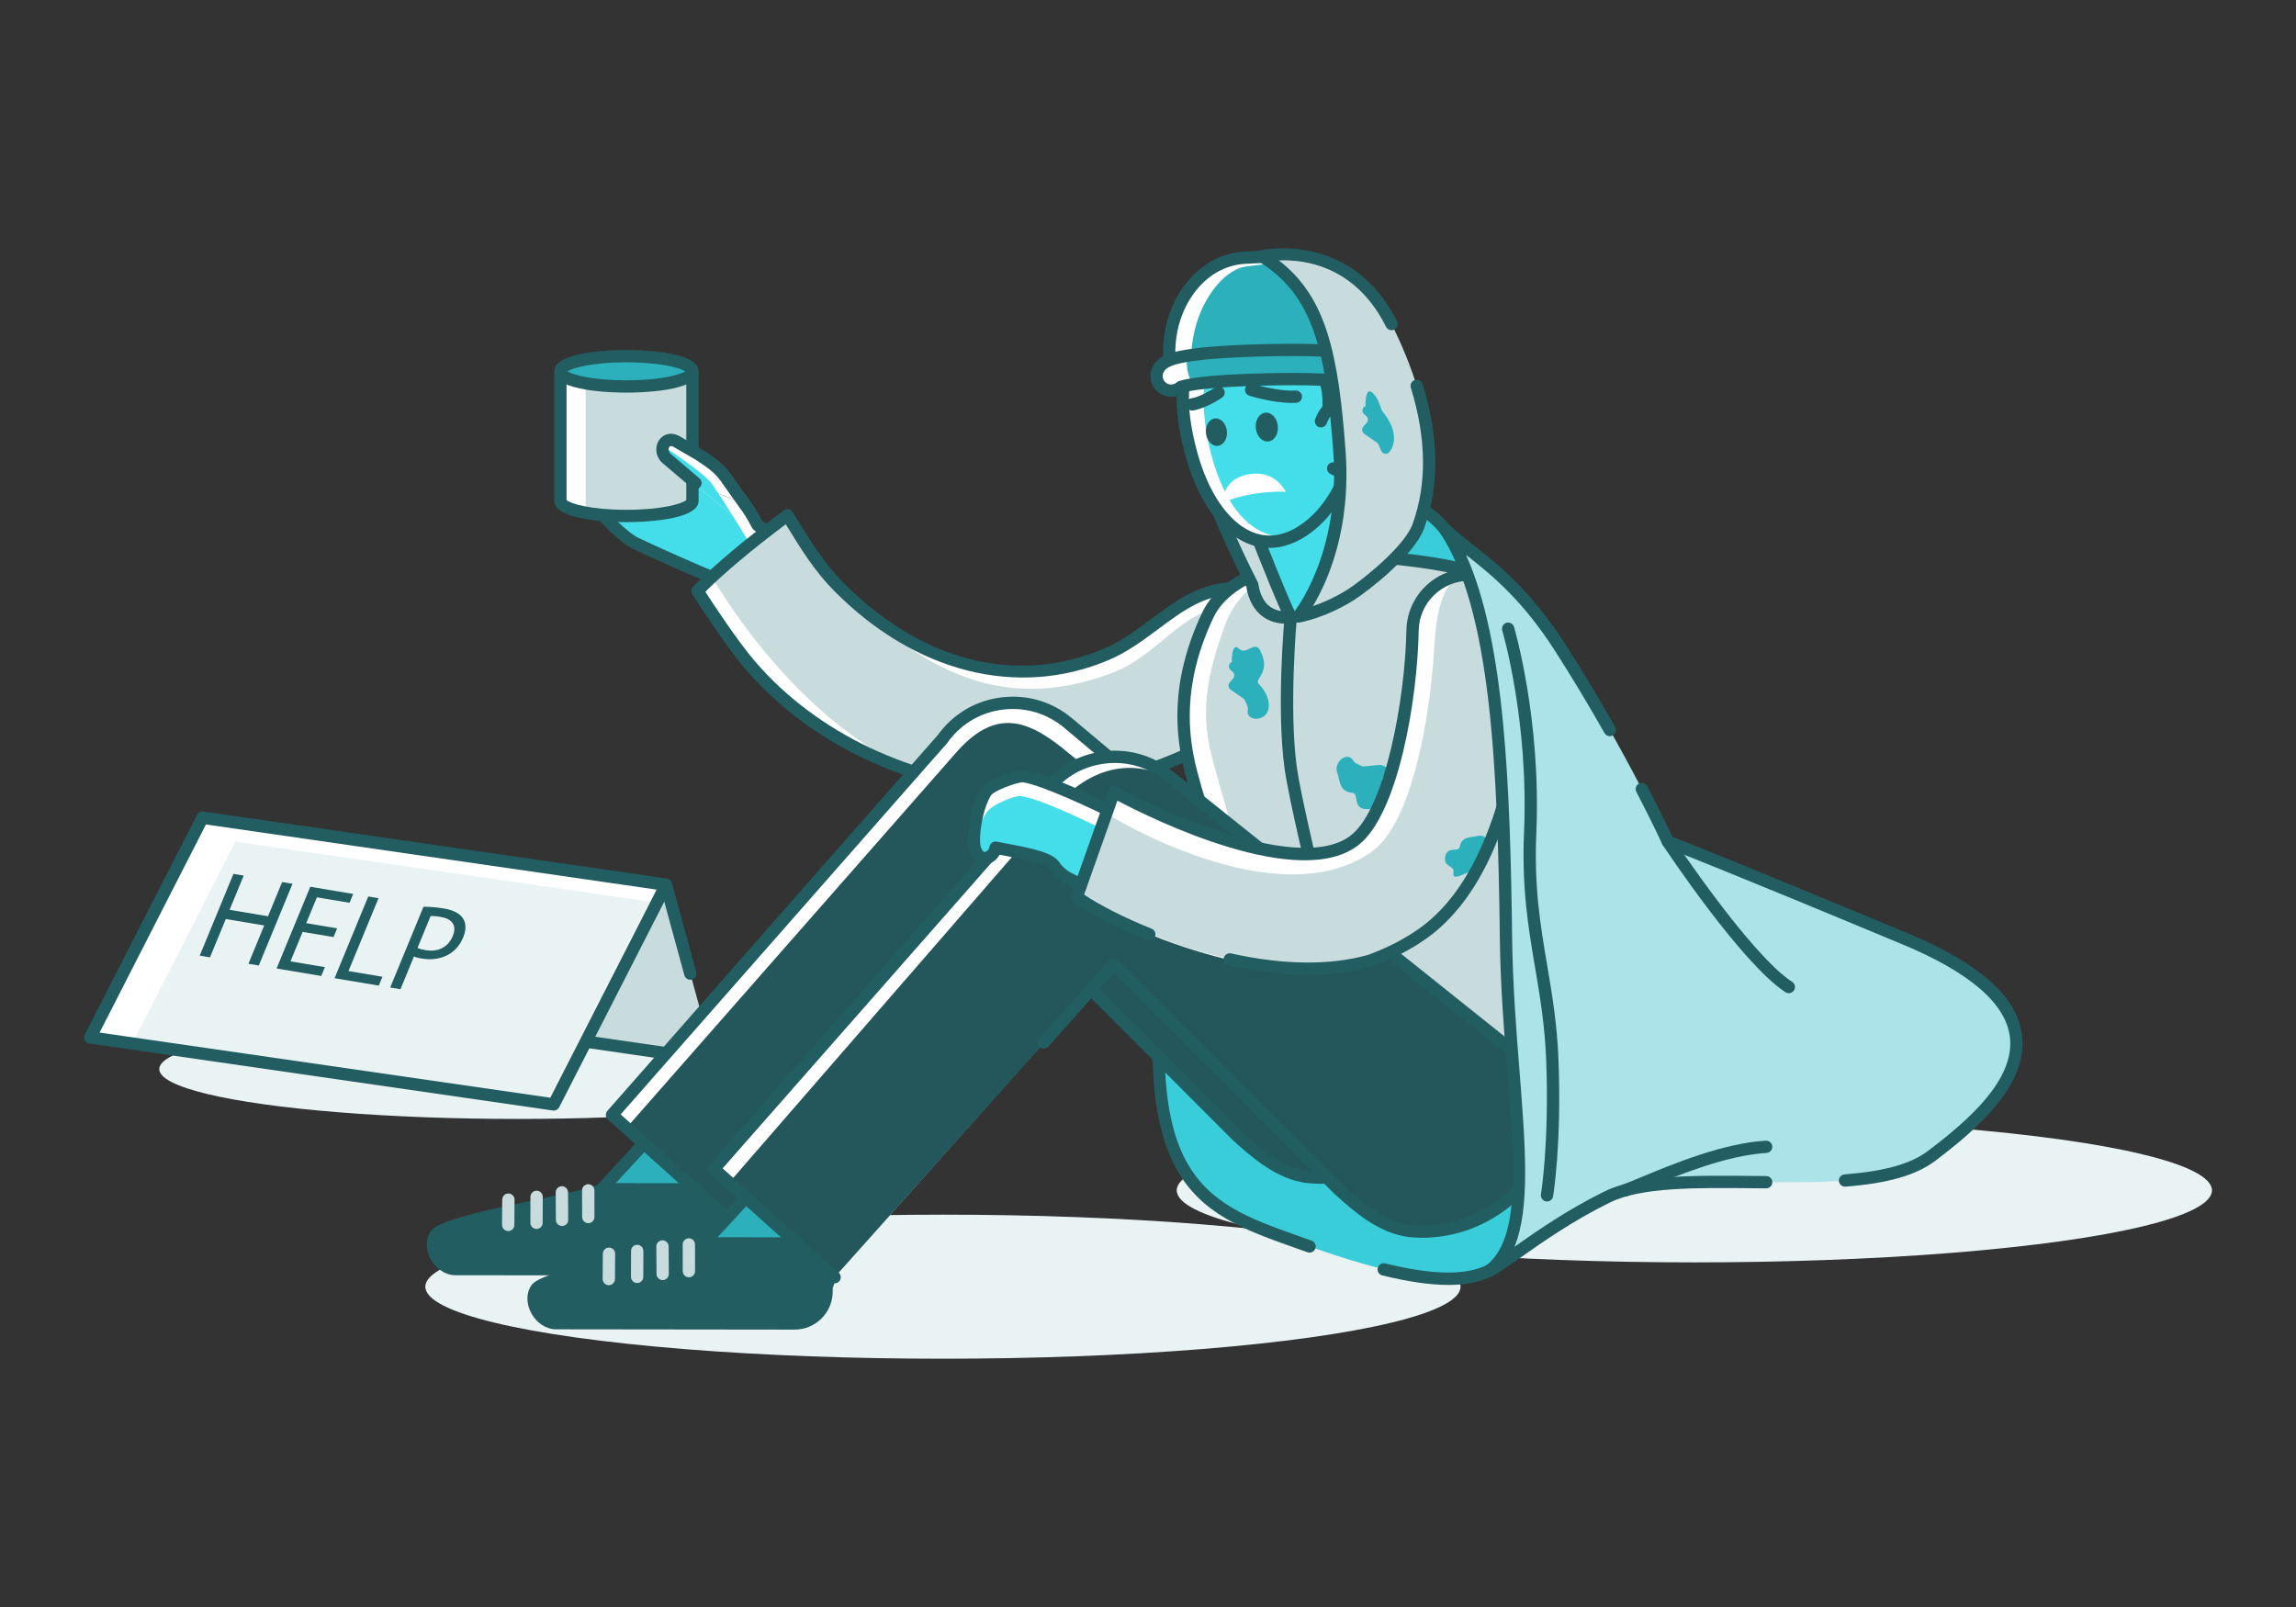 <svg xmlns="http://www.w3.org/2000/svg" enable-background="new 0 0 1000 700" viewBox="0 0 1000 700" id="Poormanonthestreet"><rect x="0" y="0" width="1000" height="700" fill="#333333" stroke="none"/><g fill="#000000" class="color000000 svgShape"><ellipse cx="410.693" cy="560.478" fill="#eaf3f4" rx="225.439" ry="31.372" class="coloreaf2f4 svgShape"></ellipse><ellipse cx="737.954" cy="518.515" fill="#eaf3f4" rx="225.439" ry="31.372" class="coloreaf2f4 svgShape"></ellipse><ellipse cx="225.4" cy="465.689" fill="#eaf3f4" rx="156.031" ry="21.713" class="coloreaf2f4 svgShape"></ellipse><g fill="#000000" class="color000000 svgShape"><polygon fill="#c8dcde" points="310.971 461.789 109.082 432.6 88.183 356.206 290.073 385.396" class="colorc8d4de svgShape"></polygon><g fill="#000000" class="color000000 svgShape"><path fill="#225d62" d="M310.975,464.471c-0.127,0-0.257-0.01-0.387-0.029l-201.892-29.189
				c-1.054-0.153-1.921-0.916-2.201-1.947l-20.897-76.396c-0.239-0.869-0.021-1.804,0.576-2.481c0.6-0.675,1.482-1.007,2.393-0.877
				l201.889,29.189c1.054,0.153,1.921,0.916,2.201,1.947l10.586,38.701c0.389,1.427-0.452,2.902-1.879,3.291
				c-1.407,0.387-2.896-0.449-3.291-1.879l-10.122-37.007L91.848,359.442l19.353,70.759l200.155,28.938
				c1.464,0.213,2.481,1.57,2.268,3.036C313.433,463.508,312.286,464.471,310.975,464.471z" class="color262262 svgShape"></path></g><polygon fill="#ffffff" points="241.176 481.082 39.286 451.892 88.183 356.206 290.073 385.396" class="colorffffff svgShape"></polygon><polygon fill="#eaf3f4" points="239.197 478.181 58.866 452.108 102.541 366.64 282.872 392.712" class="coloreaf2f4 svgShape"></polygon><g fill="#000000" class="color000000 svgShape"><path fill="#225d62" d="M241.177,483.762c-0.127,0-0.254-0.01-0.384-0.029l-201.89-29.189
				c-0.855-0.125-1.599-0.654-1.996-1.422c-0.397-0.768-0.4-1.679-0.007-2.45l48.898-95.686c0.519-1.023,1.622-1.594,2.769-1.433
				l201.889,29.189c0.856,0.125,1.599,0.654,1.996,1.422c0.397,0.768,0.4,1.679,0.005,2.45l-48.896,95.686
				C243.1,483.207,242.174,483.762,241.177,483.762z M43.377,449.776l196.287,28.377l46.318-90.644L89.697,359.133L43.377,449.776z" class="color262262 svgShape"></path></g><g fill="#000000" class="color000000 svgShape"><path fill="#225d62" d="M106.14 381.406l-6.143 14.897 16.742 2.803 6.14-14.894 4.516.755-14.679 35.602-4.516-.755 6.883-16.693-16.742-2.803-6.883 16.691-4.469-.747 14.682-35.602L106.14 381.406zM145.267 408.179l-13.457-2.255-5.292 12.836 14.993 2.512-1.591 3.854-19.46-3.26 14.679-35.603 18.691 3.133-1.588 3.854-14.225-2.383-4.64 11.253 13.457 2.253L145.267 408.179zM160.398 390.495l4.464.747-13.088 31.748 14.791 2.479-1.591 3.854-19.257-3.226L160.398 390.495zM184.451 394.974c2.31-.005 5.263.151 8.86.753 4.417.74 7.218 2.336 8.487 4.583 1.202 2.009 1.266 4.786-.042 7.957-1.329 3.221-3.296 5.601-5.808 7.158-3.426 2.193-7.825 2.868-12.188 2.136-1.337-.223-2.549-.483-3.467-.919l-5.881 14.261-4.466-.747L184.451 394.974zM181.84 412.892c.867.426 2.055.74 3.545.991 5.39.903 9.79-1.243 11.816-6.156 1.939-4.7-.361-7.513-5.292-8.339-1.952-.327-3.506-.418-4.363-.337L181.84 412.892z" class="color262262 svgShape"></path></g></g><g fill="#000000" class="color000000 svgShape"><g fill="#000000" class="color000000 svgShape"><path fill="#39cdd9" d="M655.924,408.998c1.331,104.206,46.544,180.804-85.56,133.954
				c-46.548-16.508-80.847-23.524-58.838-154.432c17.28-102.782,37.51-172.518,86.899-172.518c7.951,0,15.142,2.128,21.51,6.121
				C653.124,242.934,654.807,321.558,655.924,408.998z" class="colord9ab39 svgShape"></path><g fill="#000000" class="color000000 svgShape"><path fill="#225d62" d="M630.883,559.714c-8.03,0-17.581-1.394-28.86-4.165c-1.435-0.353-2.315-1.806-1.962-3.244
					c0.353-1.435,1.809-2.307,3.244-1.962c24.199,5.951,40.079,5.232,48.558-2.188c13.065-11.438,10.007-39.516,6.135-75.067
					c-2.092-19.208-4.461-40.98-4.755-64.055c-1.03-80.714-2.097-164.177-34.733-184.638c-6.045-3.792-12.803-5.712-20.088-5.712
					c-46.324,0-66.583,65.155-84.257,170.281c-20.825,123.866,8.149,134.123,52.005,149.653l5.095,1.811
					c1.394,0.498,2.118,2.035,1.619,3.426c-0.498,1.396-2.035,2.115-3.426,1.62l-5.079-1.806
					c-44.743-15.842-77.07-27.29-55.498-155.591c18.136-107.887,39.443-174.755,89.541-174.755c8.31,0,16.026,2.198,22.935,6.532
					c35.112,22.013,36.147,103.179,37.243,189.112c0.293,22.818,2.647,44.452,4.726,63.541c4.041,37.1,7.231,66.406-7.934,79.681
					C649.65,557.214,641.635,559.711,630.883,559.714z" class="color262262 svgShape"></path></g></g><g fill="#000000" class="color000000 svgShape"><g fill="#000000" class="color000000 svgShape"><path fill="#ffffff" d="M329.942,228.707c-0.02-0.022-1.725-3.665-1.741-3.69c-1.545-2.303-3.049-4.335-4.012-5.64
					l-24.356-9.483c-15.691-3.341-30.385-15.764-30.385-15.764c-2.225-1.083-11.32-0.679-13.031,8.307
					c-1.156,6.071,0.362,13.793,4.286,19.89c1.577,2.451,10.46,11.188,13.079,12.467c8.865,4.331,37.316,16.806,37.366,16.851
					c8.499,7.699,21.471,16.966,21.471,16.966l14.218-29.756L329.942,228.707z" class="colorffffff svgShape"></path><path fill="#44ddea" d="M344.4,246.274c-6.73-3.562-13.125-7.524-19.133-11.597c-1.721-2.889-3.904-6.433-6.092-9.922
					l-14.946-12.58c0.101,1.636-4.871,3.575-6.338,2.844l-17.334-4.16l-14.381-9.941c-2.225-1.083-8.626-5.383-9.758,1.52
					c-1.259,7.682,0.708,16.396,4.286,19.89c10.414,10.172,23.794,18.236,50.786,29.891c5.596,4.663,12.74,10.653,21.129,16.393
					C331.771,269.81,344.4,246.274,344.4,246.274z" class="colorea5444 svgShape"></path><g fill="#000000" class="color000000 svgShape"><path fill="#225d62" d="M346.835,241.537c-0.434,0-0.872-0.106-1.28-0.327c-1.565-0.854-2.876-1.523-4.09-2.144
						c-3.758-1.921-6.727-3.439-13.125-8.212c-0.327-0.244-0.592-0.558-0.779-0.919c-2.253-4.355-3.958-6.841-5.331-8.7
						c-0.877-1.189-0.625-2.868,0.566-3.748c1.189-0.875,2.868-0.628,3.748,0.566c1.435,1.944,3.205,4.516,5.489,8.868
						c5.692,4.212,8.3,5.546,11.871,7.371c1.251,0.641,2.603,1.331,4.215,2.209c1.3,0.708,1.78,2.336,1.072,3.636
						C348.703,241.031,347.784,241.537,346.835,241.537z" class="color262262 svgShape"></path></g><g fill="#000000" class="color000000 svgShape"><path fill="#225d62" d="M310.033,254.129c-0.343,0-0.688-0.065-1.025-0.205c-7.581-3.135-27.105-11.78-33.303-14.819
						c-6.07-2.977-13.924-11.489-17.017-15.009c-6.647-7.568-6.112-15.818-4.902-22.161c1.041-5.471,4.311-8.147,6.87-9.429
						c3.711-1.858,7.905-1.788,9.969-0.784c0.112,0.054,0.223,0.119,0.327,0.189l13.781,9.333l19.057,6.636
						c1.399,0.485,2.139,2.014,1.651,3.41c-0.485,1.401-2.024,2.136-3.41,1.651l-19.39-6.75c-0.221-0.075-0.431-0.182-0.623-0.311
						l-13.843-9.374c-0.737-0.221-3.143-0.278-5.331,0.903c-2.027,1.093-3.304,2.954-3.794,5.528
						c-1.093,5.741-1.404,11.848,3.667,17.622c2.248,2.556,10,11.111,15.351,13.734c6.125,3.005,25.468,11.567,32.992,14.679
						c1.368,0.566,2.017,2.133,1.451,3.501C312.083,253.504,311.084,254.129,310.033,254.129z" class="color262262 svgShape"></path></g><g fill="#000000" class="color000000 svgShape"><path fill="#c8dcde" d="M244.067,162.543v55.602c0,3.65,12.876,6.609,28.76,6.609c15.884,0,28.76-2.959,28.76-6.609
						v-55.602H244.067z" class="colorc8d4de svgShape"></path><path fill="#ffffff" d="M255.083,162.543h-11.015v55.603c0,2.11,4.317,3.984,11.015,5.194V162.543z" class="colorffffff svgShape"></path><g fill="#000000" class="color000000 svgShape"><path fill="#225d62" d="M272.827,227.434c-5.25,0-31.44-0.449-31.44-9.289v-55.602c0-1.479,1.202-2.681,2.681-2.681
							h57.52c1.479,0,2.681,1.202,2.681,2.681v55.602C304.269,226.985,278.077,227.434,272.827,227.434z M246.749,217.805
							c1.492,1.523,10.462,4.267,26.078,4.267c15.618,0,24.588-2.743,26.08-4.267v-52.581h-52.158V217.805z" class="color262262 svgShape"></path></g><ellipse cx="272.827" cy="161.746" fill="#2cb1bc" rx="28.76" ry="6.609" class="color7c8b99 svgShape"></ellipse><g fill="#000000" class="color000000 svgShape"><path fill="#225d62" d="M272.827,171.035c-5.25,0-31.44-0.449-31.44-9.289c0-8.842,26.189-9.291,31.44-9.291
							c5.25,0,31.442,0.449,31.442,9.291C304.269,170.586,278.077,171.035,272.827,171.035z M247.175,161.747
							c2.364,1.557,11.136,3.927,25.652,3.927c14.516,0,23.29-2.37,25.655-3.927c-2.364-1.56-11.137-3.929-25.655-3.929
							C258.309,157.817,249.536,160.187,247.175,161.747z M299.026,162.224h0.026H299.026z" class="color262262 svgShape"></path></g></g><path fill="#ffffff" d="M299.833,209.894l24.356,9.483c-2.801-3.796-6.168-8.439-7.689-10.841
					c-2.712-4.282-10.708-9.673-11.433-10.157c-0.039-0.026-0.074-0.044-0.116-0.063l-10.24-5.96
					c-6.494-3.504-7.366,4.596-4.697,7.034l10.532,9.473C301.098,209.359,300.139,209.96,299.833,209.894z" class="colorffffff svgShape"></path><path fill="#44ddea" d="M309.939,210.606c-3.832-5.088-19.866-15.451-19.866-15.451s0.872,5.098,1.425,5.61
					c0,0,12.614,9.527,12.73,11.409l14.946,12.58C315.238,218.482,311.281,212.388,309.939,210.606z" class="colorea5444 svgShape"></path><g fill="#000000" class="color000000 svgShape"><path fill="#225d62" d="M324.39,222.326c-0.823,0-1.632-0.376-2.157-1.087c-2.51-3.395-5.44-7.594-7.251-10.192
						l-0.677-0.976c-2.985-4.267-6.133-6.361-10.114-9.014l-1.152-0.771l-9.675-5.614c-1.373-0.74-1.767-0.119-1.9,0.086
						c-0.446,0.703-0.441,2.164,0.965,3.205l12.219,10.407c1.126,0.96,1.261,2.652,0.301,3.779c-0.96,1.126-2.65,1.259-3.779,0.301
						l-12.073-10.293c-3.641-2.689-3.999-7.368-2.157-10.27c1.588-2.505,4.996-4.069,9.039-1.892l11.181,6.6
						c4.101,2.728,7.973,5.307,11.536,10.405l0.683,0.978c1.791,2.569,4.685,6.719,7.163,10.072c0.88,1.191,0.628,2.868-0.56,3.748
						C325.501,222.155,324.943,222.326,324.39,222.326z" class="color262262 svgShape"></path></g></g><g fill="#000000" class="color000000 svgShape"><path fill="#ffffff" d="M552.517,307.049c-17.746,13.105-32.384,22.162-54.148,28.947
					c-19.612,6.115-35.449,10.238-55.974,8.815c-55.018-3.813-103.071-30.71-131.464-76.539c-1.348-2.175-5.675-8.445-7.139-10.864
					c13.735-12.192,24.306-22.964,39.179-32.945c6.851,11.064,12.955,21.655,22.27,31.064
					c31.348,31.664,74.146,47.46,116.552,29.533c20.786-8.787,34.013-29.798,57.555-28.724
					C566.581,257.58,574.07,291.133,552.517,307.049z" class="colorffffff svgShape"></path><path fill="#c8dcde" d="M542.853,309.512c-17.746,13.105-28.152,21.363-49.916,28.148
					c-19.612,6.115-43.587,7.277-64.102,5.717c-68.698-5.226-116.608-88.51-118.072-90.928
					c13.735-12.192,17.336-18.004,32.209-27.985c6.851,11.064,12.955,21.655,22.27,31.064
					c31.348,31.664,67.14,57.547,119.634,37.395c21.068-8.088,30.836-30.019,54.378-28.944
					C566.486,265.221,564.405,293.596,542.853,309.512z" class="colorc8d4de svgShape"></path><g fill="#000000" class="color000000 svgShape"><path fill="#225d62" d="M451.259,347.804c-2.925,0-5.93-0.104-9.047-0.319c-46.824-3.247-89.58-23.565-117.3-55.747
						c-9.501-11.027-22.823-32.005-23.384-32.893c-0.667-1.051-0.522-2.421,0.35-3.312c9.229-9.418,22.148-20.285,39.493-33.217
						c0.597-0.449,1.36-0.633,2.102-0.483c0.737,0.14,1.383,0.581,1.778,1.22l2.118,3.436c5.987,9.74,11.645,18.938,19.776,27.155
						c34.141,34.484,75.552,45.034,113.604,28.948c7.495-3.169,14.145-8.121,20.576-12.912c11.048-8.227,22.46-16.724,38.143-16.021
						c12.979,0.592,23.295,8.367,26.921,20.293c3.953,12.987-0.869,26.825-12.281,35.255
						c-16.374,12.091-31.266,21.214-54.867,29.324C482.743,344.197,468.458,347.804,451.259,347.804z M307.207,257.773
						c3.48,5.385,14.1,21.57,21.764,30.466c26.794,31.105,68.205,50.751,113.609,53.899c20.578,1.425,36.254-2.266,54.917-8.679
						c23.057-7.921,37.051-16.472,53.43-28.566c9.561-7.059,13.618-18.595,10.337-29.382c-2.992-9.839-11.232-16.005-22.039-16.501
						c-13.836-0.581-23.931,6.95-34.697,14.967c-6.688,4.98-13.602,10.129-21.692,13.55c-39.586,16.732-84.262,5.476-119.501-30.116
						c-8.564-8.653-14.378-18.105-20.531-28.115l-0.573-0.929C327.196,239.681,315.696,249.333,307.207,257.773z" class="color262262 svgShape"></path></g></g></g><g fill="#000000" class="color000000 svgShape"><path fill="#ffffff" d="M603.163,242.858c-31.254-1.355-64.653,2.65-75.649,22.418
				c-13.932,25.047-13.376,52.893-8.812,70.898c3.439,13.567,19.034,62.464,27.422,88.476l0,0
				c-0.904,25.721,22.589,60.262,48.314,61.027c11.107,0.33,24.111-0.037,38.913-1.657c43.199-4.728,56.123-16.344,56.123-16.344
				s-9.945-37.887-19.024-74.723c-8.604-34.91-1.679-98.585-8.109-115.552C653.344,253.661,634.98,244.237,603.163,242.858z" class="colorffffff svgShape"></path><path fill="#c8dcde" d="M610.42,243.609c-36.326-7.967-68.228,6.011-76.243,27.112
				c-9.524,25.074-10.97,40.772-6.406,58.776c3.439,13.567,19.156,66.601,27.544,92.614l-0.488,25.198
				c-0.217,11.2,11.08,33.913,22.125,35.784c10.303,1.745,25.647,2.869,48.052,1.656c43.393-2.35,64.47-17.073,64.47-17.073
				s-11.152-46.379-20.232-83.215c-8.604-34.909-5.115-90.797-7.287-108.568C658.923,251.085,641.529,250.432,610.42,243.609z" class="colorc8d4de svgShape"></path><g fill="#000000" class="color000000 svgShape"><path fill="#225d62" d="M601.984,488.465c-16.335,0-29.171-1.516-38.213-3.133
					c-11.531-2.061-21.564-25.483-21.222-35.247l0.882-25.058c-5.647-17.516-23.547-73.279-27.329-88.194
					c-3.849-15.19-7.246-38.992,7.612-70.213c10.677-22.434,48.813-29.41,79.707-26.431c44.478,4.313,59.614,10.267,61.592,37.014
					c0.35,4.742,0.477,12.424,0.641,22.154c0.446,26.88,1.124,67.504,7.399,92.953c1.054,4.282,7.991,31.463,13.054,51.312
					c2.977,11.666,5.427,21.263,5.964,23.399c0.244,0.963-0.067,1.983-0.807,2.647c-0.553,0.498-14.067,12.247-57.624,17.012
					C621.971,487.961,611.395,488.465,601.984,488.465z M589.773,244.895c-26.444,0-53.385,7.571-61.221,24.03
					c-14.111,29.657-10.898,52.207-7.254,66.59c3.776,14.895,21.91,71.361,27.378,88.313c0.093,0.296,0.138,0.607,0.127,0.916
					l-0.898,25.527c-0.324,9.164,9.67,28.51,16.81,29.786c13.901,2.484,37.045,4.721,68.345,1.298
					c34.414-3.766,49.251-12.009,53.375-14.765c-0.958-3.763-3.057-11.995-5.52-21.645c-5.349-20.962-12.006-47.05-13.067-51.353
					c-6.418-26.039-7.101-67.024-7.552-94.147c-0.161-9.642-0.288-17.259-0.628-21.847c-1.609-21.759-12.219-27.754-56.764-32.073
					C598.605,245.108,594.193,244.895,589.773,244.895z" class="color262262 svgShape"></path></g><g fill="#000000" class="color000000 svgShape"><path fill="#225d62" d="M595.743,478.717c-1.191,0-2.279-0.802-2.593-2.009c-1.225-4.729-30.051-116.099-33.651-141.852
					c-3.618-25.901-0.164-64.657-0.013-66.294c0.132-1.472,1.464-2.559,2.909-2.424c1.474,0.132,2.562,1.438,2.427,2.909
					c-0.036,0.397-3.548,39.783-0.013,65.067c3.556,25.45,33.23,140.095,33.531,141.25c0.371,1.433-0.49,2.894-1.923,3.268
					C596.192,478.688,595.966,478.717,595.743,478.717z" class="color262262 svgShape"></path></g></g><g fill="#000000" class="color000000 svgShape"><g fill="#000000" class="color000000 svgShape"><path fill="#44ddea" d="M586.478,196.821l10.263,43.331c1.581,3.854-11.249,27.32-30.204,29.799
					c-18.954,2.479-14.022-14.766-14.157-17.653l-8.526-35.178L586.478,196.821z" class="colorea5444 svgShape"></path><g fill="#000000" class="color000000 svgShape"><path fill="#c8dcde" d="M562.154,268.806c0,0-14.124,2.85-16.754-14.063c0,0-24.26-50.95-25.591-70.68l22.86,37.203
						C542.67,221.266,557.58,259.977,562.154,268.806z" class="colorc8d4de svgShape"></path></g><g fill="#000000" class="color000000 svgShape"><g fill="#000000" class="color000000 svgShape"><path fill="#225d62" d="M559.888,271.663c-2.468,0-6.19-0.488-9.618-2.878c-3.924-2.733-6.428-7.168-7.448-13.189
							c-2.58-5.009-25.704-50.484-25.693-71.535c0.003-1.199,0.799-2.25,1.952-2.577c1.155-0.319,2.385,0.156,3.013,1.176
							l22.859,37.201c0.086,0.14,0.158,0.288,0.218,0.441c0.148,0.384,14.91,38.673,19.363,47.271c0.387,0.747,0.4,1.633,0.036,2.39
							c-0.363,0.76-1.062,1.303-1.887,1.469C562.577,271.456,561.5,271.663,559.888,271.663z M524.45,196.737
							c5.904,23.083,23.116,56.37,23.327,56.772c0.135,0.257,0.226,0.535,0.27,0.823c0.74,4.742,2.517,8.126,5.289,10.057
							c1.526,1.064,3.174,1.56,4.599,1.773c-5.564-12.356-16.472-40.58-17.677-43.702L524.45,196.737z" class="color262262 svgShape"></path></g></g><g fill="#000000" class="color000000 svgShape"><path fill="#24575b" d="M522.196,170.265c0.424,22.155,18.422,51.855,38.729,51.466
						c20.308-0.389,35.236-30.72,34.811-52.875s-10.471-46.245-38.827-44.304C525.155,126.726,521.772,148.111,522.196,170.265z" class="color24325b svgShape"></path><g fill="#000000" class="color000000 svgShape"><path fill="#225d62" d="M557.589,225.524c-10.913,0-22.273-6.712-31.245-18.492
							c-8.313-10.908-13.407-24.419-13.631-36.134l0,0c-0.464-24.069,4.171-46.666,40.902-49.028
							c12.74-0.825,23.189,2.442,31.068,9.688c12.258,11.277,14.383,28.45,14.56,37.681c0.228,11.863-3.929,25.522-11.126,36.537
							c-8.178,12.517-18.839,19.53-30.017,19.743C557.929,225.524,557.76,225.524,557.589,225.524z M557.355,127.104
							c-1.108,0-2.242,0.039-3.397,0.112c-30.544,1.967-36.376,18.131-35.888,43.578l0,0c0.2,10.462,5.004,23.103,12.535,32.992
							c8.064,10.586,18.092,16.657,27.391,16.376c12.618-0.241,21.476-10.955,25.634-17.318c6.532-9.997,10.462-22.833,10.257-33.5
							c-0.161-8.378-2.04-23.913-12.831-33.84C574.991,129.923,567.028,127.104,557.355,127.104z" class="color262262 svgShape"></path></g></g><g fill="#000000" class="color000000 svgShape"><g fill="#000000" class="color000000 svgShape"><path fill="#ffffff" d="M519.047,198.347c-6.784-24.518-6.553-48.324,16.211-53.832
							c13.044-3.156,34.192-5.311,36.581,12.727c3.612,5.141,7.416,8.48,6.782,20.92c1.887-1.936,4.219-3.066,6.723-2.995
							c5.957,0.171,10.593,7.019,10.356,15.297c-0.209,7.303-4.144,13.271-9.157,14.46c-4.666,14.846-15.979,27.009-27.528,30.204
							C541.223,240.051,525.83,222.865,519.047,198.347z" class="colorffffff svgShape"></path><path fill="#44ddea" d="M527.773,198.836c-6.784-24.518-4.257-50.16,11.552-54.222
							c13.044-3.157,27.91-1.297,33.458,12.223c3.612,5.141,7.415,8.48,6.782,20.92c1.887-1.936,20.482-4.603,14.989,20.482
							c-0.524,2.395-7.068,6.281-7.068,6.281c-4.666,14.846-13.428,25.997-24.933,29.346
							C546.919,235.277,534.556,223.354,527.773,198.836z" class="colorea5444 svgShape"></path><g fill="#000000" class="color000000 svgShape"><path fill="#225d62" d="M552.886,238.664c-7.005,0-13.768-3.034-19.854-8.967
								c-7.145-6.966-13.031-17.848-16.568-30.638c-5.473-19.779-5.292-34.837,0.54-44.754c3.701-6.291,9.629-10.462,17.622-12.398
								c9.974-2.414,23.674-4.049,32.273,1.848c4.106,2.813,6.626,7.002,7.498,12.458c0.298,0.418,0.599,0.825,0.898,1.228
								c2.738,3.711,5.556,7.526,6.011,15.761c1.326-0.506,2.72-0.75,4.114-0.714c3.768,0.109,7.192,2.162,9.644,5.785
								c2.268,3.35,3.447,7.708,3.314,12.268c-0.221,7.812-4.14,14.35-9.717,16.522c-5.152,15.024-16.638,27.248-28.932,30.648
								C557.433,238.347,555.147,238.664,552.886,238.664z M551.031,145.077c-4.407,0-9.509,0.677-15.144,2.043
								c-6.621,1.601-11.284,4.84-14.264,9.904c-5.069,8.616-5.066,22.281,0.005,40.609l0,0
								c3.291,11.889,8.668,21.912,15.144,28.227c4.612,4.495,12.084,9.294,21.528,6.688c10.802-2.99,21.365-14.677,25.686-28.426
								c0.283-0.901,1.02-1.586,1.939-1.804c3.877-0.919,6.927-6.047,7.096-11.928c0.099-3.447-0.753-6.683-2.395-9.109
								c-1.459-2.157-3.363-3.377-5.359-3.434c-2.04-0.013-3.727,1.158-4.729,2.188c-0.776,0.802-1.97,1.025-2.992,0.584
								c-1.02-0.446-1.658-1.479-1.601-2.593c0.511-9.989-1.905-13.259-4.96-17.399c-0.444-0.602-0.893-1.209-1.339-1.843
								c-0.247-0.353-0.408-0.763-0.465-1.191c-0.566-4.272-2.302-7.352-5.31-9.416
								C560.859,146.113,556.478,145.077,551.031,145.077z" class="color262262 svgShape"></path></g><g fill="#000000" class="color000000 svgShape"><path fill="#225d62" d="M584.702,207.829c-0.099,0-0.195-0.003-0.293-0.005c-1.78-0.055-3.488-0.543-5.084-1.451
								c-1.285-0.732-1.734-2.367-1.002-3.654c0.732-1.285,2.37-1.734,3.654-1.002c0.828,0.47,1.697,0.722,2.59,0.75
								c4.43-0.003,8.261-5.409,8.453-12.079c0.099-3.447-0.753-6.683-2.395-9.109c-1.459-2.157-3.363-3.377-5.359-3.434
								c-0.047,0-0.094-0.003-0.143-0.003c-2.94,0-5.785,2.569-7.277,6.589c-0.514,1.386-2.058,2.094-3.444,1.581
								c-1.388-0.514-2.094-2.055-1.581-3.444c2.325-6.275,7.311-10.236,12.598-10.08c3.768,0.109,7.192,2.162,9.644,5.785
								c2.268,3.35,3.447,7.708,3.314,12.268C598.102,200.152,591.998,207.829,584.702,207.829z" class="color262262 svgShape"></path></g></g><path fill="#ffffff" d="M560.071,214.205c0,0-15.372-0.844-27.904,4.991c0,0,0.215-10.625,11.443-12.558
						C552.915,205.035,557.421,209.834,560.071,214.205z" class="colorffffff svgShape"></path><g fill="#000000" class="color000000 svgShape"><g fill="#000000" class="color000000 svgShape"><path fill="#225d62" d="M562.686,175.512c-8.578,0-18.144-3.026-18.577-3.166c-1.409-0.449-2.185-1.957-1.734-3.366
								c0.449-1.409,1.965-2.185,3.366-1.739c0.106,0.034,10.55,3.312,18.512,2.868c1.461-0.07,2.746,1.046,2.829,2.523
								c0.083,1.479-1.046,2.743-2.523,2.829C563.942,175.494,563.317,175.512,562.686,175.512z" class="color262262 svgShape"></path></g><g fill="#000000" class="color000000 svgShape"><path fill="#225d62" d="M519.217,178.826c-1.311,0-2.458-0.963-2.65-2.299c-0.21-1.464,0.805-2.824,2.271-3.034
								c3.623-0.522,8.736-3.579,10.402-4.713c1.222-0.838,2.886-0.522,3.722,0.706c0.833,1.222,0.519,2.889-0.706,3.722
								c-0.286,0.195-7.075,4.788-12.655,5.59C519.472,178.816,519.345,178.826,519.217,178.826z" class="color262262 svgShape"></path></g><path fill="#225d62" d="M534.36 187.778c.332 3.298-1.443 6.177-3.966 6.431-2.523.254-4.837-2.213-5.169-5.511-.332-3.298 1.443-6.177 3.966-6.431C531.714 182.013 534.028 184.48 534.36 187.778zM556.538 185.543c.349 3.461-1.515 6.483-4.162 6.75-2.648.267-5.077-2.323-5.426-5.784s1.515-6.483 4.162-6.75C553.76 179.493 556.19 182.082 556.538 185.543z" class="color262262 svgShape"></path></g></g></g><g fill="#000000" class="color000000 svgShape"><path fill="#ffffff" d="M551.561,158.939c21.468-1.105,39.318,0.231,42.301,3.003l-0.508-9.879
					c-1.203-23.38-17.87-41.526-37.227-40.53l-13.976,0.719c-19.356,0.996-34.072,20.757-32.869,44.137l0.508,9.879
					C512.475,163.206,530.093,160.044,551.561,158.939z" class="colorffffff svgShape"></path><path fill="#2cb1bc" d="M551.561,158.939c21.468-1.105,39.318,0.231,42.301,3.003l-0.508-9.879
					c-1.203-23.38-15.499-38.944-34.856-37.948c0,0-12.398,1.531-15.871,1.982c-10.853,1.41-25.78,20.179-23.671,46.168
					C518.956,162.265,530.093,160.044,551.561,158.939z" class="color7c8b99 svgShape"></path><g fill="#000000" class="color000000 svgShape"><path fill="#225d62" d="M510.069,166.514c-0.003,0-0.005,0-0.008,0c-1.368-0.005-2.512-1.038-2.658-2.401l-0.786-7.443
						c-0.625-12.071,2.66-23.506,9.242-32.343c6.693-8.99,15.982-14.227,26.156-14.749l13.976-0.721
						c20.827-1.056,38.764,18.25,40.04,43.069l0.509,9.878c0.065,1.274-0.776,2.416-2.011,2.733
						c-0.927,0.239-1.889-0.042-2.543-0.685c-0.841-0.421-7.314-2.961-39.828-2.276c-32.345,0.69-38.867,3.283-39.963,3.89
						C511.701,166.107,510.928,166.514,510.069,166.514z M512.719,164.241c0,0-0.003,0.003-0.003,0.005
						C512.716,164.243,512.719,164.241,512.719,164.241z M512.719,164.233c0,0,0,0.003,0,0.005
						C512.719,164.236,512.719,164.233,512.719,164.233z M512.727,164.168c-0.003,0.021-0.005,0.041-0.008,0.062
						C512.721,164.21,512.724,164.189,512.727,164.168z M512.729,164.16c0,0.003,0,0.005-0.003,0.008
						C512.729,164.165,512.729,164.163,512.729,164.16z M512.729,164.152c0,0.003,0,0.005,0,0.008
						C512.729,164.158,512.729,164.155,512.729,164.152z M512.732,164.145c-0.003,0.003-0.003,0.005-0.003,0.008
						C512.729,164.15,512.729,164.147,512.732,164.145z M512.732,164.137c0,0.003,0,0.005,0,0.008
						C512.732,164.142,512.732,164.139,512.732,164.137z M512.732,164.129c0,0.003,0,0.005,0,0.005S512.732,164.132,512.732,164.129
						z M591.476,163.158c0,0,0,0.003,0.003,0.003C591.476,163.161,591.476,163.158,591.476,163.158z M591.473,163.153l0.003,0.003
						L591.473,163.153z M591.471,163.148c0,0,0,0.003,0.003,0.003C591.471,163.151,591.471,163.148,591.471,163.148z
						 M591.468,163.14c0,0.003,0,0.005,0.003,0.005C591.468,163.145,591.468,163.143,591.468,163.14z M591.466,163.135
						c0,0.003,0,0.005,0.003,0.005C591.466,163.14,591.466,163.138,591.466,163.135z M591.463,163.13c0,0.003,0,0.003,0.003,0.005
						C591.463,163.133,591.463,163.133,591.463,163.13z M591.458,163.12c0,0.003,0.003,0.008,0.005,0.01
						C591.461,163.127,591.458,163.122,591.458,163.12z M591.455,163.114c0,0,0,0.003,0,0.005
						C591.455,163.117,591.455,163.114,591.455,163.114z M591.45,163.109c0.003,0,0.003,0.003,0.003,0.005
						C591.453,163.112,591.453,163.109,591.45,163.109z M557.641,114.175c-0.459,0-0.914,0.01-1.375,0.034l-13.976,0.722
						c-8.549,0.439-16.41,4.913-22.133,12.598c-5.837,7.838-8.749,18.04-8.199,28.725l0.369,3.478
						c5.284-1.562,16.356-3.016,39.716-3.511c22.693-0.483,33.604,0.516,38.932,1.741l-0.296-5.759
						C589.581,130.901,574.9,114.175,557.641,114.175z" class="color262262 svgShape"></path></g><g fill="#000000" class="color000000 svgShape"><path fill="#2cb1bc" d="M503.761,163.136c0.616-5.574,7.235-6.975,10.416-7.648c7.434-1.573,20.147-2.561,37.788-2.938
						c43.96-0.938,46.157,3.617,47.612,6.63c1.525,3.155,0.203,6.95-2.953,8.477c-2.198,1.062-4.703,0.747-6.537-0.611
						c-1.523-0.495-9.346-2.412-37.852-1.803c-28.214,0.602-36.093,2.651-37.919,3.308c-1.298,1.168-3.071,1.799-4.945,1.592
						c-0.747-0.083-1.449-0.292-2.088-0.604C504.945,168.396,503.458,165.874,503.761,163.136z M516.187,165.531
						c0.085-0.305,0.149-0.631,0.189-0.979C516.338,164.887,516.274,165.214,516.187,165.531z M516.376,164.55
						c0-0.003,0.001-0.006,0.001-0.009C516.377,164.544,516.376,164.547,516.376,164.55z M588.497,165.333
						c-0.125-0.198-0.24-0.405-0.345-0.62C588.262,164.937,588.377,165.144,588.497,165.333z M588.152,164.71
						c-0.001-0.002-0.003-0.004-0.004-0.006C588.149,164.706,588.151,164.708,588.152,164.71z" class="color7c8b99 svgShape"></path><path fill="#ffffff" d="M514.177,155.488c0.916-0.194,1.914-0.379,2.989-0.555c-0.77,4.5,0.231,8.624,2.162,12.496
						c-2.9,0.465-4.353,0.883-5.011,1.12c-1.298,1.168-3.071,1.799-4.945,1.592c-0.747-0.083-1.449-0.292-2.088-0.604
						c-2.34-1.142-3.826-3.664-3.523-6.402C504.377,157.561,510.997,156.161,514.177,155.488z" class="colorffffff svgShape"></path><g fill="#000000" class="color000000 svgShape"><path fill="#225d62" d="M510.064,172.86c-0.327,0-0.654-0.018-0.981-0.055c-1.041-0.114-2.04-0.405-2.974-0.859
							c-3.415-1.669-5.429-5.328-5.009-9.107c0.828-7.5,9.024-9.231,12.525-9.971c7.581-1.609,20.464-2.616,38.283-2.995
							c45.659-0.965,48.018,3.867,50.084,8.142c2.162,4.482,0.278,9.888-4.199,12.055c-2.873,1.386-6.231,1.165-8.881-0.579
							c-1.975-0.535-10.184-2.136-36.617-1.57c-26.303,0.563-34.577,2.396-36.654,3.016
							C514.048,172.182,512.08,172.86,510.064,172.86z M562.98,155.105c-3.314,0-6.953,0.039-10.957,0.125
							c-17.485,0.374-30.03,1.342-37.289,2.881c-4.106,0.867-7.952,2.113-8.308,5.318v0.003c-0.169,1.534,0.649,3.021,2.035,3.698
							c0.379,0.184,0.786,0.304,1.209,0.35c1.03,0.096,2.079-0.221,2.855-0.921c0.26-0.234,0.561-0.413,0.888-0.532
							c2.344-0.841,10.817-2.865,38.769-3.462c27.778-0.615,36.34,1.155,38.735,1.934c0.275,0.091,0.535,0.223,0.766,0.395
							c1.098,0.81,2.546,0.95,3.776,0.353c1.822-0.882,2.588-3.078,1.708-4.9C596.379,158.715,594.632,155.105,562.98,155.105z
							 M503.762,163.135h0.026H503.762z" class="color262262 svgShape"></path></g></g></g><g fill="#000000" class="color000000 svgShape"><path fill="#c8dcde" d="M565.481,268.539c0,0,21.285-25.461,17.901-71.891c-3.383-46.43-9.606-70.232-33.784-85.022
					c0,0,37.371-8.76,56.474,29.527c19.103,38.288,19.391,66.787,11.67,88.084c-3.846,10.609-22.97,25.729-29.273,29.742
					C576.344,266.699,565.481,268.539,565.481,268.539z" class="colorc8d4de svgShape"></path><g fill="#000000" class="color000000 svgShape"><path fill="#225d62" d="M565.481,271.219c-0.947,0-1.837-0.506-2.32-1.344c-0.561-0.971-0.454-2.19,0.262-3.052
						c0.205-0.247,20.542-25.299,17.285-69.98c-3.254-44.707-8.951-68.519-32.509-82.93c-0.927-0.568-1.42-1.638-1.246-2.712
						c0.171-1.072,0.976-1.936,2.032-2.183c0.4-0.091,39.664-8.79,59.484,30.939c0.662,1.324,0.122,2.933-1.202,3.594
						c-1.326,0.662-2.933,0.122-3.594-1.202c-13.291-26.638-35.564-29.381-46.708-28.92c20.581,15.826,25.977,40.321,29.088,83.024
						c2.497,34.253-8.017,57.227-14.243,67.572c4.049-1.381,9.504-3.667,15.221-7.306c6.621-4.217,24.733-18.855,28.19-28.395
						c6.317-17.422,6.065-37.427-0.745-59.458c-0.436-1.414,0.356-2.915,1.77-3.353c1.422-0.426,2.917,0.358,3.353,1.77
						c7.16,23.171,7.384,44.323,0.662,62.869c-4.181,11.528-23.994,27.041-30.352,31.089c-12.444,7.918-23.516,9.862-23.983,9.94
						C565.78,271.206,565.629,271.219,565.481,271.219z" class="color262262 svgShape"></path></g></g></g><g fill="#000000" class="color000000 svgShape"><g fill="#000000" class="color000000 svgShape"><path fill="#2cb1bc" d="M357.436,475.968l-43.473-14.178l-53.986,58.525l44.542,25.081
					c8.292-1.502,13.796-9.441,12.293-17.733l-0.95-5.246C315.326,519.46,357.436,475.968,357.436,475.968z" class="color7c8b99 svgShape"></path><g fill="#000000" class="color000000 svgShape"><path fill="#225d62" d="M304.518,548.076c-0.457,0-0.911-0.119-1.316-0.345l-44.541-25.081
						c-0.714-0.402-1.204-1.108-1.331-1.918c-0.127-0.81,0.122-1.632,0.677-2.234l53.985-58.524c0.714-0.771,1.809-1.051,2.8-0.732
						l43.474,14.178c0.88,0.288,1.547,1.007,1.77,1.902c0.223,0.898-0.031,1.845-0.675,2.51
						c-18.214,18.813-38.242,40.448-40.741,44.787l0.828,4.565c1.765,9.733-4.721,19.083-14.453,20.848
						C304.837,548.061,304.676,548.076,304.518,548.076z M264.244,519.642l40.7,22.919c6.317-1.63,10.412-7.903,9.232-14.422
						l-0.95-5.245c-0.285-1.575-0.758-4.184,39.306-45.706l-37.764-12.317L264.244,519.642z" class="color262262 svgShape"></path></g></g><g fill="#000000" class="color000000 svgShape"><path fill="#225d62" d="M261.96,515.356L261.96,515.356l43.825,0.052c7.232,0.009,13.088,5.878,13.079,13.11
					l-0.012,10.556c-0.011,9.103-7.467,16.542-16.57,16.531l-103.935-0.123c-9.07-0.011-15.842-11.834-10.657-19.276
					C193.294,528.165,253.413,520.338,261.96,515.356z" class="color262262 svgShape"></path><g fill="#000000" class="color000000 svgShape"><path fill="#c8dcde" d="M256.225,532.808c-1.477,0-2.676-1.197-2.681-2.676l-0.023-11.611
						c-0.003-1.479,1.196-2.681,2.676-2.686c0.003,0,0.003,0,0.005,0c1.477,0,2.676,1.196,2.681,2.676l0.023,11.611
						c0.003,1.479-1.196,2.681-2.676,2.686C256.227,532.808,256.227,532.808,256.225,532.808z" class="colorc8d4de svgShape"></path></g><g fill="#000000" class="color000000 svgShape"><path fill="#c8dcde" d="M244.797,534.036c-1.471,0-2.671-1.189-2.681-2.663l-0.083-11.967
						c-0.008-1.479,1.183-2.689,2.663-2.699c0.005,0,0.013,0,0.018,0c1.471,0,2.671,1.189,2.681,2.663l0.083,11.967
						c0.008,1.479-1.184,2.689-2.663,2.699C244.81,534.036,244.803,534.036,244.797,534.036z" class="colorc8d4de svgShape"></path></g><g fill="#000000" class="color000000 svgShape"><path fill="#c8dcde" d="M233.679,535.315c-0.003,0-0.005,0-0.008,0c-1.479-0.005-2.676-1.209-2.673-2.689l0.031-11.295
						c0.005-1.477,1.204-2.673,2.681-2.673c0.003,0,0.005,0,0.008,0c1.479,0.005,2.676,1.209,2.673,2.689l-0.031,11.295
						C236.355,534.119,235.156,535.315,233.679,535.315z" class="colorc8d4de svgShape"></path></g><g fill="#000000" class="color000000 svgShape"><path fill="#c8dcde" d="M221.341,536.25c-0.005,0-0.013,0-0.021,0c-1.479-0.013-2.671-1.22-2.66-2.702l0.081-11.017
						c0.013-1.472,1.209-2.66,2.681-2.66c0.005,0,0.013,0,0.021,0c1.479,0.013,2.671,1.22,2.66,2.702l-0.08,11.017
						C224.009,535.061,222.813,536.25,221.341,536.25z" class="colorc8d4de svgShape"></path></g></g><g fill="#000000" class="color000000 svgShape"><path fill="#ffffff" d="M266.565,485.638l143.993-163.753c0.198-0.277,0.369-0.566,0.576-0.839h0
					c12.957-17.134,37.624-19.919,54.076-6.106l156.113,131.08l7.252,47.577c0,0-31.532,22.2-58.996,19.066
					c-11.937-1.362-21.874-9.944-30.819-17.965l-98.11-98.3L319.102,532.817L266.565,485.638z" class="colorffffff svgShape"></path><path fill="#24575b" d="M272.827,491.315l144.569-164.591c17.592-19.202,31.897-12.229,48.348,1.584L617.967,450.88
					l10.608,42.717c0,0-31.532,22.2-58.996,19.066c-11.937-1.362-21.874-9.944-30.819-17.965l-98.167-97.688L319.102,532.817
					L272.827,491.315z" class="color24325b svgShape"></path><g fill="#000000" class="color000000 svgShape"><path fill="#225d62" d="M319.101,535.497c-0.659,0-1.298-0.244-1.791-0.688l-52.537-47.177
						c-1.093-0.981-1.191-2.66-0.221-3.763l144.032-163.847c0.132-0.197,0.265-0.395,0.408-0.587
						c6.719-8.884,16.509-14.461,27.567-15.709c11.066-1.248,21.847,2.004,30.373,9.161l156.116,131.081
						c0.498,0.42,0.828,1.004,0.927,1.648l7.251,47.577c0.153,1.007-0.275,2.011-1.108,2.595
						c-1.321,0.932-32.706,22.758-60.842,19.537c-13.205-1.505-24.243-11.404-32.304-18.632l-96.211-96.392L321.102,534.599
						c-0.475,0.532-1.139,0.854-1.853,0.893C319.2,535.494,319.15,535.497,319.101,535.497z M270.327,485.415l48.563,43.609
						l119.758-134.408c0.49-0.55,1.189-0.875,1.926-0.895c0.747,0.026,1.451,0.262,1.972,0.786l98.11,98.3
						c9.647,8.642,18.585,15.982,29.226,17.194c22.987,2.639,49.537-13.602,55.786-17.682l-6.841-44.896l-155.342-130.43
						c-7.386-6.203-16.734-9.011-26.324-7.942c-9.587,1.082-18.071,5.917-23.89,13.612l-0.548,0.797L270.327,485.415z
						 M326.861,417.068h0.026H326.861z" class="color262262 svgShape"></path></g></g></g><g fill="#000000" class="color000000 svgShape"><g fill="#000000" class="color000000 svgShape"><path fill="#2cb1bc" d="M401.842,499.49l-43.473-14.178l-53.986,58.525l44.542,25.081
					c8.292-1.502,13.796-9.442,12.293-17.733l-0.95-5.246C359.732,542.982,401.842,499.49,401.842,499.49z" class="color7c8b99 svgShape"></path><g fill="#000000" class="color000000 svgShape"><path fill="#225d62" d="M348.924,571.598c-0.457,0-0.911-0.119-1.316-0.345l-44.541-25.081
						c-0.714-0.402-1.204-1.108-1.331-1.918s0.122-1.633,0.677-2.235l53.985-58.524c0.711-0.773,1.806-1.051,2.8-0.732
						l43.474,14.178c0.88,0.288,1.547,1.007,1.77,1.902c0.223,0.898-0.031,1.845-0.675,2.51
						c-18.214,18.813-38.242,40.448-40.741,44.787l0.828,4.568c0.854,4.713-0.179,9.478-2.909,13.415
						c-2.73,3.94-6.831,6.576-11.544,7.43C349.243,571.582,349.082,571.598,348.924,571.598z M308.65,543.164l40.702,22.919
						c2.922-0.75,5.453-2.507,7.189-5.011c1.915-2.761,2.639-6.102,2.04-9.408l-0.95-5.248c-0.285-1.575-0.758-4.184,39.306-45.706
						l-37.764-12.317L308.65,543.164z" class="color262262 svgShape"></path></g></g><g fill="#000000" class="color000000 svgShape"><path fill="#225d62" d="M305.781,538.92L305.781,538.92l43.825,0.052c7.232,0.008,13.088,5.878,13.079,13.11
					l-0.013,10.556c-0.011,9.103-7.467,16.542-16.57,16.531l-103.935-0.123c-9.07-0.011-15.842-11.834-10.657-19.275
					C237.115,551.73,297.234,543.902,305.781,538.92z" class="color262262 svgShape"></path><g fill="#000000" class="color000000 svgShape"><path fill="#c8dcde" d="M300.044,556.374c-1.477,0-2.678-1.199-2.681-2.676l-0.021-11.614
						c-0.003-1.479,1.196-2.683,2.676-2.686c0.003,0,0.003,0,0.005,0c1.477,0,2.678,1.196,2.681,2.676l0.021,11.614
						c0.003,1.479-1.196,2.684-2.676,2.686C300.046,556.374,300.046,556.374,300.044,556.374z" class="colorc8d4de svgShape"></path></g><g fill="#000000" class="color000000 svgShape"><path fill="#c8dcde" d="M288.619,557.601c-1.471,0-2.671-1.189-2.681-2.663l-0.083-11.97
						c-0.008-1.479,1.184-2.689,2.663-2.699c0.005,0,0.013,0,0.018,0c1.471,0,2.671,1.189,2.681,2.663l0.083,11.969
						c0.008,1.479-1.184,2.689-2.663,2.699C288.632,557.601,288.624,557.601,288.619,557.601z" class="colorc8d4de svgShape"></path></g><g fill="#000000" class="color000000 svgShape"><path fill="#c8dcde" d="M277.498,558.878c-0.003,0-0.005,0-0.008,0c-1.479-0.005-2.676-1.209-2.673-2.689l0.034-11.292
						c0.005-1.477,1.204-2.673,2.681-2.673c0.003,0,0.005,0,0.008,0c1.479,0.005,2.676,1.209,2.673,2.689l-0.034,11.292
						C280.174,557.682,278.975,558.878,277.498,558.878z" class="colorc8d4de svgShape"></path></g><g fill="#000000" class="color000000 svgShape"><path fill="#c8dcde" d="M265.16,559.815c-0.005,0-0.013,0-0.021,0c-1.479-0.013-2.671-1.22-2.66-2.702l0.08-11.017
						c0.013-1.472,1.209-2.66,2.681-2.66c0.005,0,0.013,0,0.021,0c1.479,0.013,2.671,1.22,2.66,2.702l-0.08,11.017
						C267.828,558.626,266.632,559.815,265.16,559.815z" class="colorc8d4de svgShape"></path></g></g><g fill="#000000" class="color000000 svgShape"><path fill="#ffffff" d="M310.971,509.16l143.993-163.753c0.198-0.277,0.369-0.566,0.576-0.839h0
					c12.957-17.134,37.624-19.919,54.076-6.106l169.671,135.634l-1.275,11.258c-4.42,27.91-27.483,49.585-55.702,51.059
					c-2.792,0.146-5.579,0.086-8.326-0.228c-11.937-1.362-21.874-9.944-30.819-17.965l-98.11-98.3L363.508,556.339L310.971,509.16z" class="colorffffff svgShape"></path><path fill="#24575b" d="M317.389,515.345l143.796-165.569c17.592-19.202,39.097-19.436,55.549-5.623l162.553,129.944
					l-0.124,14.427c-4.862,22.493-21.952,40.595-44.322,45.993c-6.834,1.649-13.973,2.455-20.856,1.67
					c-11.937-1.362-21.874-9.944-30.819-17.965l-98.168-97.688L363.508,556.339L317.389,515.345z" class="color24325b svgShape"></path><g fill="#000000" class="color000000 svgShape"><path fill="#225d62" d="M363.509,559.021c-0.638,0-1.28-0.228-1.791-0.688l-52.539-47.18
						c-1.093-0.981-1.191-2.66-0.221-3.763l144.016-163.824c0.135-0.202,0.27-0.402,0.415-0.599
						c6.727-8.894,16.517-14.471,27.578-15.72c11.059-1.243,21.845,2.006,30.37,9.164l169.624,135.592
						c0.719,0.576,1.093,1.482,0.989,2.396l-1.277,11.258c-4.669,29.491-29.148,51.914-58.223,53.432
						c-3.029,0.161-5.985,0.078-8.77-0.241c-13.205-1.505-24.243-11.404-32.304-18.632l-96.211-96.392L456.6,455.886
						c-0.986,1.106-2.678,1.199-3.784,0.218c-1.106-0.984-1.202-2.678-0.218-3.784l30.456-34.183
						c0.491-0.55,1.189-0.875,1.926-0.895c0.75,0.018,1.451,0.262,1.972,0.786l98.11,98.3c9.647,8.642,18.585,15.982,29.226,17.194
						c2.494,0.285,5.157,0.358,7.882,0.215c26.563-1.388,48.935-21.912,53.194-48.802l1.095-9.67L507.941,340.558
						c-7.438-6.247-16.781-9.073-26.374-7.986c-9.587,1.082-18.071,5.917-23.89,13.612l-0.527,0.776
						c-0.055,0.075-0.112,0.148-0.174,0.218L314.733,508.936l50.567,45.41c1.1,0.989,1.191,2.684,0.202,3.784
						C364.973,558.72,364.244,559.021,363.509,559.021z" class="color262262 svgShape"></path></g></g></g><path fill="#2cb1bc" d="M590.329,332.355l2.668,1.291c0.348,0.168,0.735,0.237,1.12,0.199l6.73-0.663
			c1.243-0.123,4.361,1.483,3.872,2.632c-0.451,1.059-2.633,2.58-2.793,3.658c-0.171,1.155,5.79,8.309,0.869,7.928
			c-4.143-0.321-2.269,5.124-7.296,5.091c-6.814-0.045-3.35-6.888-6.466-7.134c-5.999-0.475-5.421-5.752-6.524-8.501
			c-1.339-3.338,1.139-6.301,3.013-6.93C588.886,328.793,589.193,331.805,590.329,332.355z" class="color7c8b99 svgShape"></path><g fill="#000000" class="color000000 svgShape"><g fill="#000000" class="color000000 svgShape"><path fill="#ffffff" d="M486.77,354.8c0,0-30.53-15.239-40.956-16.702c-2.257-0.317-14.41,3.512-16.565,7.088
					c-4.07,6.756-5.86,19.407-4.774,23.954c1.743,7.298,8.352,4.944,9.14,0.094c6.991,1.529,22.801,3.518,25.584,7.92
					c5.001,7.908,19.622,10.01,19.622,10.01L486.77,354.8z" class="colorffffff svgShape"></path><path fill="#44ddea" d="M482.775,362.453c0,0-27.83-14.258-38.256-15.721c-2.257-0.317-12.775,3.749-14.929,7.325
					c-4.07,6.756-5.379,11.892-4.292,16.439c1.743,7.298,6.765-1.611,11.012-0.779c6.991,1.529,20.108,3.035,22.892,7.437
					c5.001,7.908,20.443,11.366,20.443,11.366L482.775,362.453z" class="colorea5444 svgShape"></path><g fill="#000000" class="color000000 svgShape"><path fill="#225d62" d="M478.827,389.846c-0.127,0-0.254-0.01-0.384-0.029c-0.646-0.093-15.909-2.38-21.507-11.23
						c-1.612-2.549-13.244-4.71-18.834-5.749c-0.968-0.179-1.889-0.35-2.746-0.516c-1.29,2.388-3.662,4.041-6.255,4.134
						c-2.634,0.093-6.016-1.604-7.23-6.693c-1.321-5.533,0.807-18.865,5.084-25.961c2.806-4.656,16.081-8.801,19.234-8.359
						c10.734,1.508,40.518,16.33,41.779,16.96c1.121,0.561,1.705,1.822,1.407,3.036l-7.947,32.363
						C481.129,389.015,480.041,389.846,478.827,389.846z M433.616,366.553c0.192,0,0.384,0.021,0.574,0.062
						c1.35,0.296,3.034,0.61,4.89,0.955c11.061,2.053,19.735,3.961,22.387,8.152c2.951,4.669,10.695,7.28,15.362,8.336l6.826-27.803
						c-6.805-3.322-29.799-14.321-38.213-15.502c-0.018-0.003-0.039-0.003-0.057-0.003c-2.24,0-12.465,3.535-13.838,5.819
						c-3.701,6.143-5.398,18.024-4.464,21.948c0.301,1.256,0.927,2.585,1.791,2.585c0.01,0,0.021,0,0.031-0.003
						c0.823-0.029,1.85-0.96,2.068-2.297c0.117-0.727,0.529-1.373,1.139-1.786C432.558,366.714,433.084,366.553,433.616,366.553z" class="color262262 svgShape"></path></g></g><g fill="#000000" class="color000000 svgShape"><path fill="#ffffff" d="M596.481,418.55c-40.46,14.751-108.635-14.19-127.516-27.826l16.218-45.781l-0.111-0.093
					c1.429,1.184,78.138,42.4,105.101,21.021c16.199-12.846,24.521-62.053,25.046-91.265c0.246-13.681,11.536-24.573,25.218-24.328
					c13.681,0.246,24.574,11.536,24.328,25.218c-0.017,0.942-0.47,23.379-5.278,49.388c-7.082,38.305-20.042,65.157-38.522,79.812
					C612.972,411.035,604.742,415.538,596.481,418.55z" class="colorffffff svgShape"></path><path fill="#c8dcde" d="M468.965,390.724l12.92-36.471c1.429,1.184,74.104,45.869,115.437,16.841
					c17.739-12.458,25.336-58.573,27.164-86.447c0.896-13.653,2.268-34.614,15.95-34.368c13.681,0.246,24.574,11.536,24.328,25.218
					c-0.017,0.942,0.398,25.813-4.411,51.822c-7.082,38.305-21.924,61.528-39.39,77.378
					C608.932,415.616,555.306,441.298,468.965,390.724z" class="colorc8d4de svgShape"></path><path fill="#2cb1bc" d="M646.405,370.993l-1.268,2.109c-0.165,0.275-0.252,0.59-0.249,0.911l0.043,5.614
					c0.008,1.037-1.554,3.495-2.467,3.004c-0.841-0.452-1.936-2.371-2.814-2.584c-0.942-0.229-7.305,4.163-6.62,0.123
					c0.577-3.401-4.066-2.261-3.661-6.415c0.549-5.631,5.947-2.252,6.385-4.811c0.843-4.924,5.163-4.05,7.519-4.755
					c2.86-0.856,5.124,1.415,5.504,3.012C649.457,370.067,646.944,370.095,646.405,370.993z" class="color7c8b99 svgShape"></path><g fill="#000000" class="color000000 svgShape"><path fill="#225d62" d="M569.665,424.633c-10.724,0-22.286-1.368-34.637-4.093c-1.446-0.319-2.359-1.749-2.04-3.192
						c0.319-1.446,1.752-2.367,3.192-2.04c22.989,5.069,43.028,5.292,59.578,0.662c6.66-2.434,16.594-6.813,25.001-13.483
						c17.957-14.238,30.591-40.549,37.554-78.199c3.805-20.586,4.005-38.974,3.784-48.101c-0.008-0.402-0.013-0.654-0.01-0.742
						c0.215-12.177-9.517-22.268-21.699-22.488c-12.245-0.156-22.27,9.517-22.491,21.699c-0.548,30.601-8.995,79.785-26.057,93.314
						c-25.748,20.417-89.855-11.087-105.162-19.221l-14.505,40.946c7.007,4.729,17.793,10.184,29.379,14.835
						c1.373,0.55,2.04,2.11,1.487,3.486c-0.55,1.373-2.107,2.04-3.486,1.487c-12.912-5.18-24.933-11.388-32.156-16.605
						c-0.966-0.695-1.355-1.946-0.958-3.068l16.052-45.314c0.06-0.477,0.249-0.939,0.576-1.334c0.945-1.132,2.58-1.337,3.711-0.395
						c5.782,3.81,77.535,40.173,101.728,20.983c14.848-11.772,23.495-59.375,24.032-89.214c0.27-14.967,12.535-26.963,27.448-26.963
						c0.166,0,0.33,0,0.496,0.005c15.136,0.272,27.23,12.808,26.96,27.944l0.013,0.514c0.226,9.335,0.021,28.143-3.875,49.207
						c-7.202,38.961-20.49,66.354-39.49,81.423c-8.969,7.116-19.467,11.749-26.695,14.381
						C588.912,423.447,579.652,424.633,569.665,424.633z" class="color262262 svgShape"></path></g></g></g><path fill="#2cb1bc" d="M601.605 196.419l-1.187-2.715c-.155-.354-.404-.659-.721-.88l-5.543-3.873c-1.024-.715-1.2-2.161-.379-3.101l1.463-1.675c.768-.879.671-2.216-.216-2.975l-.872-.746c-1.189-1.018-.886-2.931.559-3.533 0 0-.249-9.172 3.241-5.682 2.938 2.938 3.355 6.95 4.114 7.875 1.38 1.682 3.342 4.441 4.349 7.401 2.17 6.382-.945 10.353-1.812 10.868l0 0C603.515 198.028 602.11 197.576 601.605 196.419zM543.414 307.843l-1.187-2.716c-.155-.354-.404-.659-.721-.88l-5.543-3.873c-1.024-.715-1.2-2.161-.379-3.101l1.463-1.675c.768-.879.671-2.216-.216-2.975l-.872-.746c-1.189-1.018-.886-2.931.559-3.532 0 0-.249-9.172 3.241-5.682 2.938 2.938 6.766-3.852 9.073.615 5.048 9.77-2.818 12.447-.611 14.661 4.248 4.262 5.01 8.768 4.059 11.573-1.154 3.406-4.963 4.046-6.796 3.305C542.194 311.486 543.919 308.999 543.414 307.843z" class="color7c8b99 svgShape"></path><g fill="#000000" class="color000000 svgShape"><path fill="#ace3e8" d="M829.876,408.998c-82.745-34.52-103.431-42.358-103.431-42.358s-18.553-40.493-47.158-84.932
				c-20.284-31.511-34.791-36.698-45.955-47.615c17.849,33.36,21.691,104.411,22.591,174.905
				c0.867,67.914,18.83,124.275-4.204,141.809c8.183-4.208,23.23-17.12,48.397-29.467c31.029-15.223,111.894,4.175,141.042-17.748
				C870.308,481.67,912.621,443.518,829.876,408.998z" class="colore8d7ac svgShape"></path><g fill="#000000" class="color000000 svgShape"><path fill="#225d62" d="M648.895,556.054c-0.895,0-1.762-0.449-2.268-1.251c-0.742-1.176-0.462-2.72,0.644-3.563
					c14.951-11.383,12.416-43.503,9.203-84.163c-1.391-17.607-2.966-37.565-3.229-58.044c-0.947-74.081-3.657-143.362-26.13-177.047
					c-0.76-1.142-0.537-2.673,0.519-3.55c1.056-0.877,2.6-0.815,3.584,0.148c2.917,2.852,6.358,5.559,10.342,8.692
					c10.524,8.279,24.941,19.618,39.981,42.981c7.41,11.513,14.793,23.765,21.941,36.412c0.729,1.287,0.275,2.922-1.015,3.652
					c-1.285,0.729-2.922,0.275-3.652-1.015c-7.098-12.559-14.427-24.72-21.78-36.147c-14.44-22.429-27.78-33.01-38.532-41.468
					c16.945,37.627,19.247,100.553,20.098,167.275c0.262,20.303,1.83,40.165,3.216,57.689c2.559,32.389,4.705,59.568-2.193,76.429
					c9.683-6.82,22.891-16.091,39.311-24.149c14.71-7.215,39.163-6.963,65.046-6.701l5.274,0.049
					c1.479,0.016,2.671,1.225,2.658,2.704c-0.013,1.471-1.212,2.658-2.681,2.658c-0.008,0-0.016,0-0.023,0l-5.281-0.052
					c-25.226-0.254-49.064-0.501-62.63,6.154c-16.177,7.936-29.267,17.155-38.826,23.887c-5.211,3.67-9.328,6.566-12.354,8.123
					C649.728,555.958,649.307,556.054,648.895,556.054z" class="color262262 svgShape"></path></g><g fill="#000000" class="color000000 svgShape"><path fill="#225d62" d="M803.577,516.907c-1.386,0-2.561-1.069-2.67-2.476c-0.112-1.474,0.991-2.764,2.468-2.878
					c17.285-1.331,28.779-4.542,36.173-10.101c17.905-13.467,38.159-31.302,35.833-49.838
					c-1.822-14.513-17.479-28.019-46.539-40.142c-81.7-34.087-103.14-42.247-103.348-42.324c-0.659-0.252-1.194-0.75-1.487-1.391
					c-0.039-0.088-4.14-9.013-11.3-22.818c-0.68-1.313-0.169-2.93,1.147-3.613c1.303-0.677,2.93-0.169,3.613,1.147
					c5.85,11.277,9.683,19.345,10.95,22.055c5.087,1.972,30.303,11.881,102.491,41.997c31.396,13.099,47.684,27.63,49.791,44.421
					c2.668,21.269-18.868,40.453-37.928,54.787c-8.248,6.203-20.635,9.751-38.987,11.165
					C803.715,516.904,803.645,516.907,803.577,516.907z" class="color262262 svgShape"></path></g><g fill="#000000" class="color000000 svgShape"><path fill="#225d62" d="M779.099,432.634c-0.501,0-1.007-0.14-1.459-0.433c-19.052-12.385-52.033-61.976-53.43-64.081
					c-0.818-1.233-0.48-2.896,0.755-3.714c1.23-0.815,2.894-0.478,3.714,0.755c0.335,0.506,33.757,50.764,51.883,62.544
					c1.24,0.807,1.594,2.468,0.786,3.709C780.835,432.204,779.976,432.634,779.099,432.634z" class="color262262 svgShape"></path></g><g fill="#000000" class="color000000 svgShape"><path fill="#225d62" d="M707.746,521.197c-1.082,0-2.1-0.662-2.507-1.734c-0.524-1.383,0.174-2.93,1.56-3.454
					c2.17-0.82,4.89-1.949,8.022-3.252c14.126-5.863,35.473-14.723,54.242-15.896c1.461-0.062,2.746,1.03,2.842,2.51
					c0.091,1.477-1.03,2.749-2.51,2.842c-17.874,1.116-38.722,9.769-52.519,15.497c-3.195,1.326-5.969,2.476-8.183,3.314
					C708.382,521.14,708.062,521.197,707.746,521.197z" class="color262262 svgShape"></path></g><g fill="#000000" class="color000000 svgShape"><path fill="#225d62" d="M673.791,523.372c-0.145,0-0.293-0.013-0.444-0.039c-1.459-0.241-2.445-1.622-2.201-3.083
					c0.036-0.221,3.662-22.509,2.289-58.355c-0.586-15.328-2.754-28.11-4.848-40.471c-2.883-17.007-5.863-34.593-4.804-58.919
					c2.11-48.514-9.369-87.48-9.486-87.869c-0.426-1.417,0.379-2.909,1.799-3.335c1.407-0.433,2.909,0.379,3.335,1.798
					c0.119,0.395,11.858,40.23,9.709,89.639c-1.035,23.757,1.765,40.287,4.731,57.79c2.123,12.527,4.319,25.486,4.921,41.159
					c1.396,36.451-2.206,58.524-2.362,59.445C676.213,522.443,675.079,523.372,673.791,523.372z" class="color262262 svgShape"></path></g></g></g></g></svg>